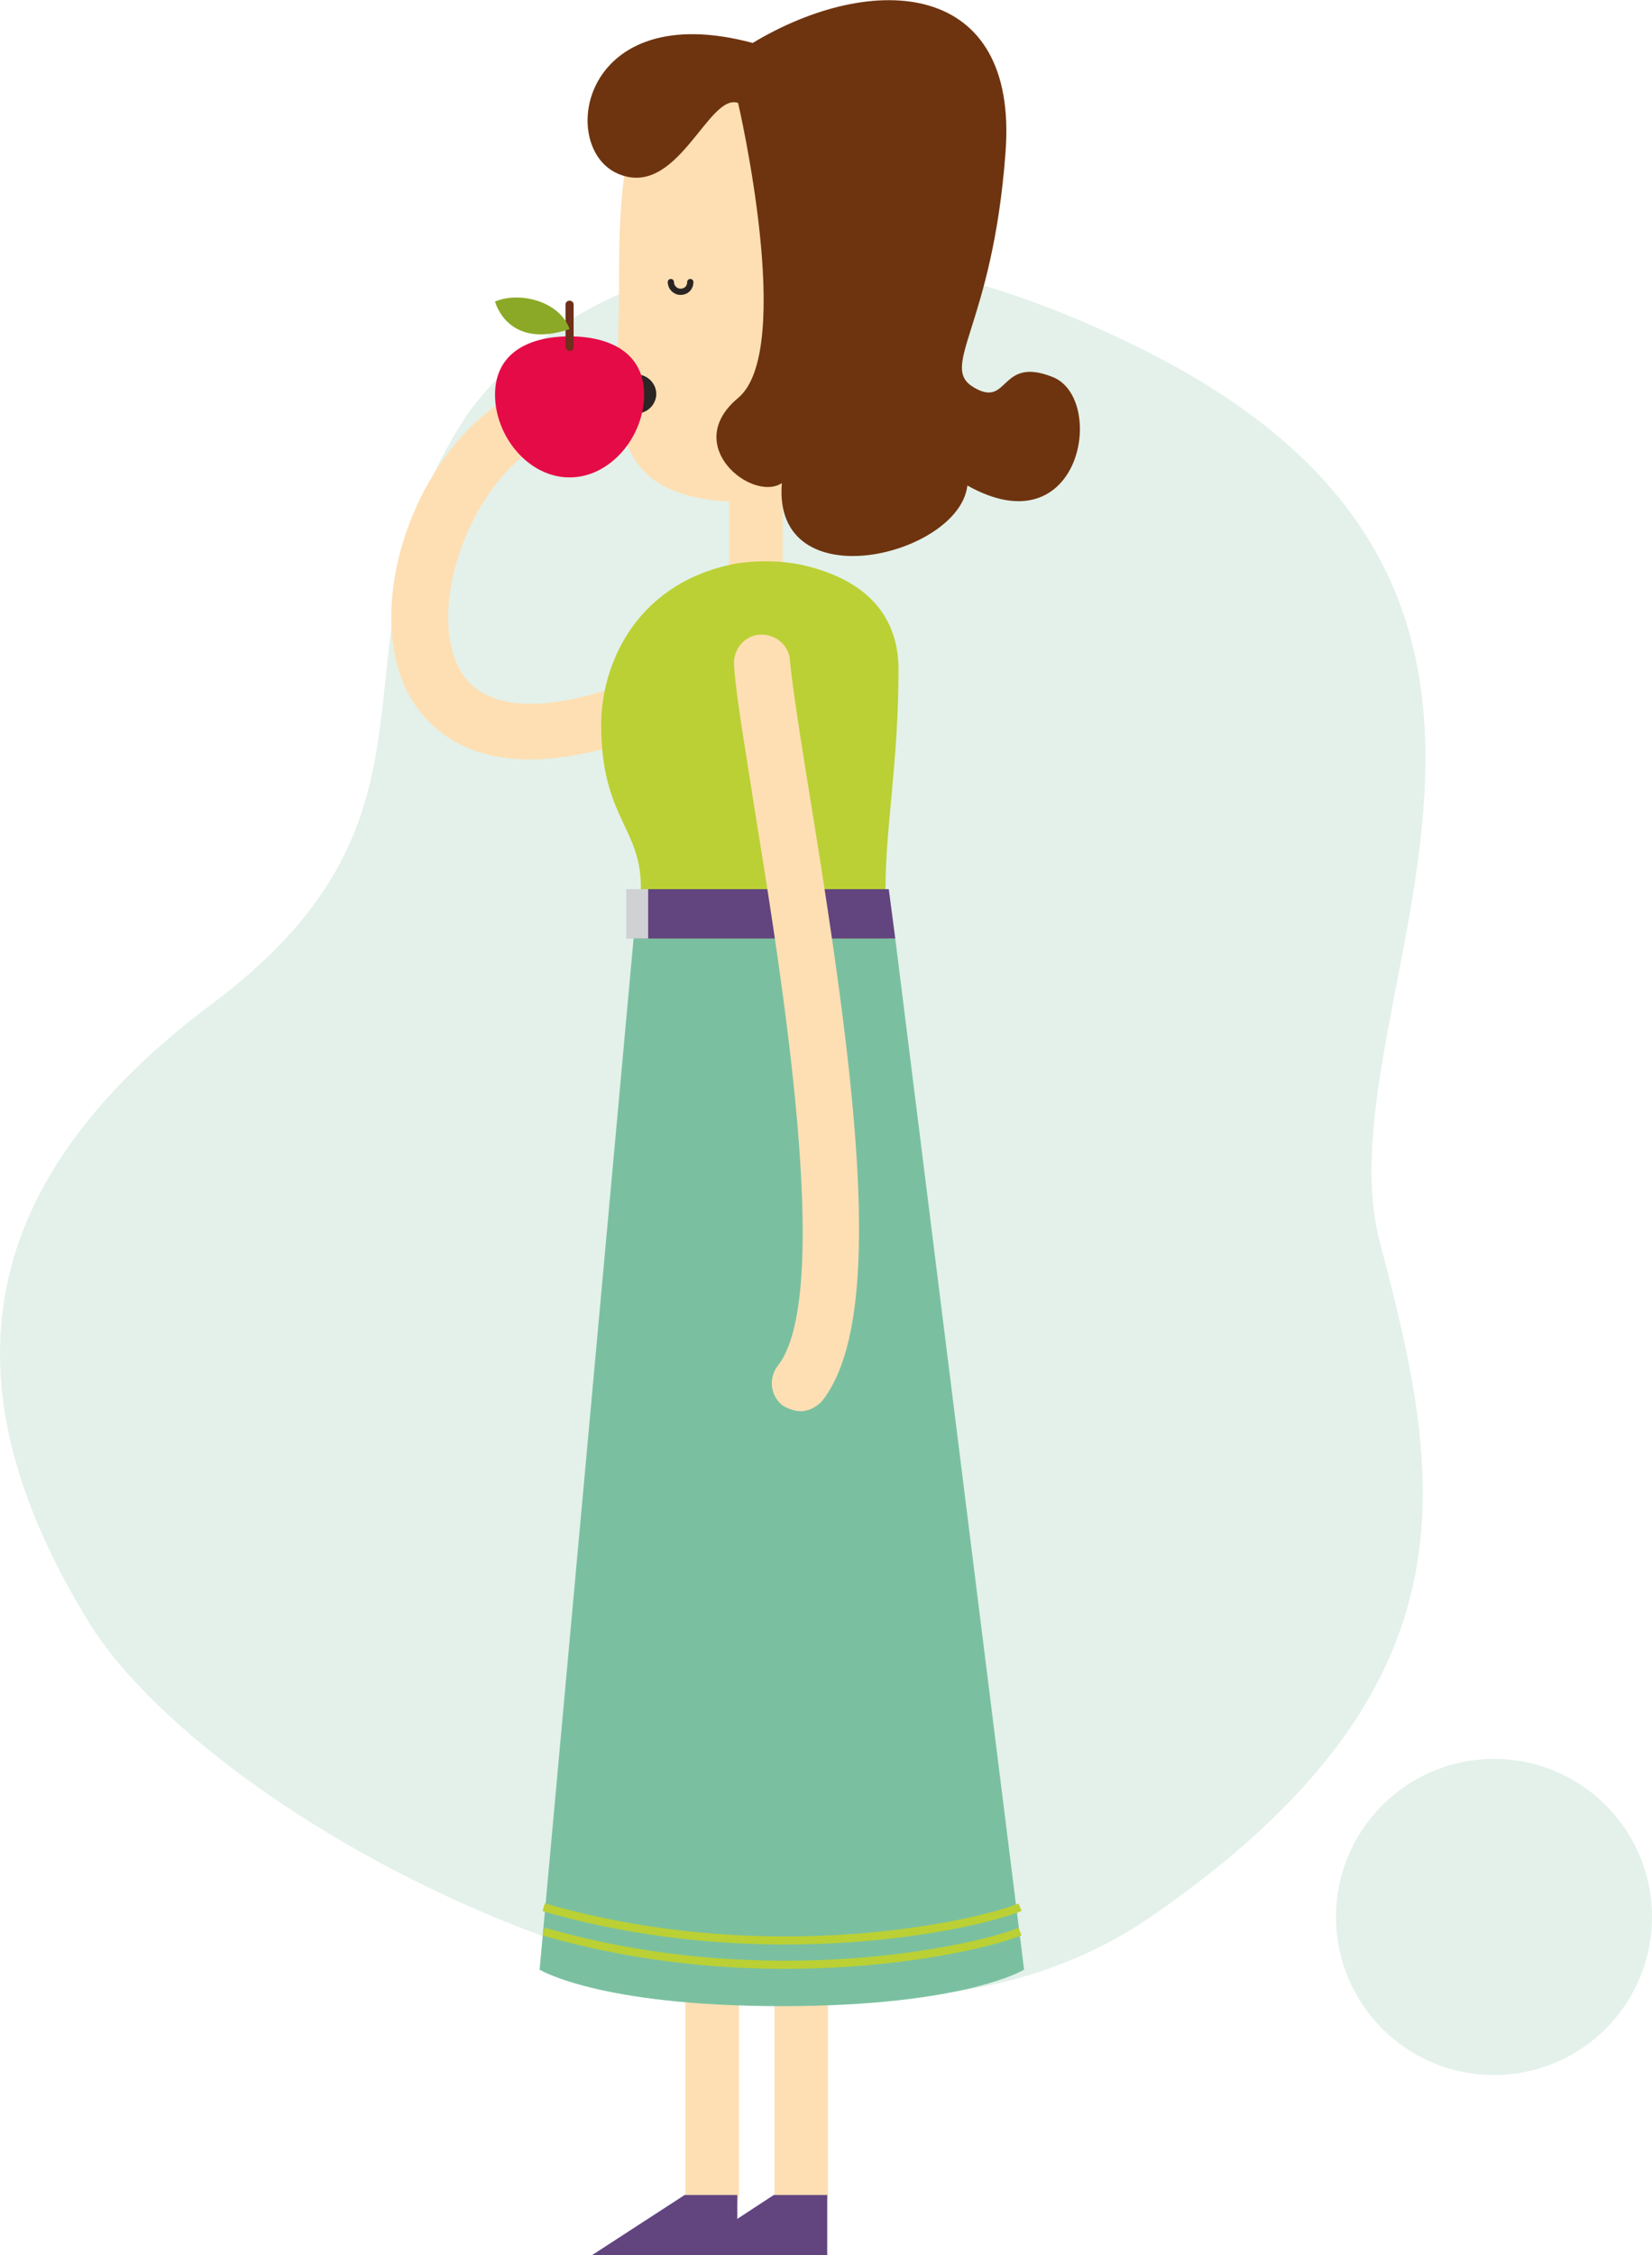 <svg xmlns="http://www.w3.org/2000/svg" id="Layer_1" viewBox="0 0 203.9 278.2">
  <style>
    .st0{opacity:.4;fill:#baddcc;enable-background:new}.st1{fill:#fedfb3}.st5{fill:#62447f}.st9{fill:none;stroke:#bbd034;stroke-miterlimit:10}
  </style>
  <path d="M57.3 51.7s23.9-38.8 84.3-8.3 21.1 80.9 28.7 109.8c7.6 28.9 13.1 54.8-28.3 83.3s-114.7-10-131-36.3C-5.2 173.8-6.1 148 26.1 123.9s13-43.9 31.2-72.2z" class="st0"/>
  <path d="M76.4 35.2c0-14.1.5-29.9 16.5-29.9 17.7 0 19.8 14.1 19.8 29.9 0 14.1-7.2 26.8-19.8 26.8-19.6 0-16.5-11-16.5-26.8" class="st1"/>
  <path d="M93.3 76.1c-1.8 0-3.3-1.4-3.3-3.2V61c0-1.8 1.5-3.3 3.3-3.3s3.3 1.5 3.3 3.3v11.8c0 1.8-1.5 3.3-3.3 3.3" class="st1"/>
  <path fill="none" stroke="#2b2523" stroke-linecap="round" stroke-linejoin="round" stroke-width=".77" d="M82.8 34.8c0 .6.5 1.2 1.2 1.2s1.2-.5 1.2-1.2"/>
  <path d="M100.9 30s6 .3 6 6-6 6-6 6V30z" class="st1"/>
  <path fill="#6e340f" d="M91.1 12.7s7.1 30.5 0 36.4 1.8 12.9 5.4 10.5c-1.2 14.6 21.9 9 22.9.3 14.1 7.9 17.2-10.8 10.5-13.4-6.6-2.6-5.3 3.9-9.7 1.3-4.4-2.6 2.3-7.4 3.9-28.9 1.7-21.5-16.4-22.5-31.2-13.6C71.7-.4 68.8 18.1 76.2 21.4c7.4 3.3 11.2-10 14.9-8.7"/>
  <path fill="#2b2523" d="M76.2 48.6c0-1.3 1.1-2.3 2.4-2.4 1.3 0 2.4 1.1 2.4 2.4 0 1.3-1.1 2.4-2.4 2.4-1.3 0-2.4-1.1-2.4-2.4"/>
  <path d="M50.5 85.8c-5.8-10.7.4-29.5 12-36.6 1.7-1 3.8-.5 4.8 1.1 1 1.7.5 3.8-1.1 4.8-8.4 5.2-13.5 20-9.5 27.4 3.2 6.1 13.1 5.7 27-.9 1.7-.9 3.8-.1 4.6 1.6.9 1.7.1 3.8-1.6 4.6-9.1 4.3-16 5.9-21.3 5.9-8.7 0-12.9-4.4-14.9-7.9zM98.9 273.9c-1.8 0-3.2-1.5-3.3-3.2V151.3c0-1.8 1.5-3.3 3.3-3.3s3.3 1.5 3.3 3.3v119.3c0 1.8-1.5 3.3-3.3 3.3" class="st1"/>
  <path d="M84.2 278.2h17.9v-7.4h-6.6z" class="st5"/>
  <path d="M87.9 273.9c-1.8 0-3.3-1.5-3.3-3.2V151.3c0-1.8 1.5-3.3 3.3-3.3s3.3 1.5 3.3 3.3v119.3c0 1.8-1.5 3.3-3.3 3.3" class="st1"/>
  <path d="M73.1 278.2H91v-7.4h-6.5z" class="st5"/>
  <path fill="#bbd034" d="M76.7 145c0-10.4 2.3-23.7 2.4-35.6 0-7.3-4.9-8.6-4.9-20 0-7 3.9-17 15.8-19.7 2.6-.6 6.3-.6 9 0 8.4 1.9 11.9 6.7 11.9 12.9 0 11.3-1.6 19.5-1.6 26.8 0 12 3 25.3 3 35.6 0 7.3-7.3 12.2-17.8 12.2s-17.8-4.9-17.8-12.2"/>
  <path d="M78.2 115.8h32.3l-.8-6.1H78.8z" class="st5"/>
  <path fill="#cfd1d3" d="M77.3 109.7H80v6.1h-2.7z"/>
  <path fill="#7ac0a0" d="M66.6 243s7.3 4.5 29.9 4.5 29.9-4.5 29.9-4.5l-15.9-127.2H78.2L66.6 243z"/>
  <path d="M96.6 173.4a3.5 3.5 0 0 1-.6-4.9c6.9-8.8.5-47.9-2.9-68.9-1.2-7.8-2.3-14-2.5-17.6-.1-1.9 1.3-3.6 3.2-3.7 1.9-.1 3.6 1.3 3.7 3.2.3 3.2 1.3 9.6 2.5 17 5.4 33.3 9.6 64 1.5 74.3-.7.8-1.7 1.3-2.7 1.3-.7 0-1.5-.3-2.2-.7z" class="st1"/>
  <path d="M67.1 238.3c27.7 8 53.4 2.2 58.8 0M67.1 235.3c27.7 8 53.4 2.2 58.8 0" class="st9"/>
  <path fill="#e50b47" d="M61.1 48.7c0-5.1 4.1-7.2 9.2-7.2s9.2 2.1 9.2 7.2-4.1 10.2-9.2 10.2-9.2-5.1-9.2-10.2"/>
  <path fill="#6e2f1b" d="M69.8 42.8v-5.2c0-.3.2-.5.5-.5s.5.2.5.5v5.2c0 .3-.2.5-.5.5s-.5-.3-.5-.5z"/>
  <path fill="#8ba927" d="M70.3 40.6c-7.7 2.6-9.2-3.4-9.2-3.4 3.1-1.3 8 0 9.2 3.4"/>
  <circle cx="184.4" cy="236.5" r="19.5" class="st0"/>
</svg>
